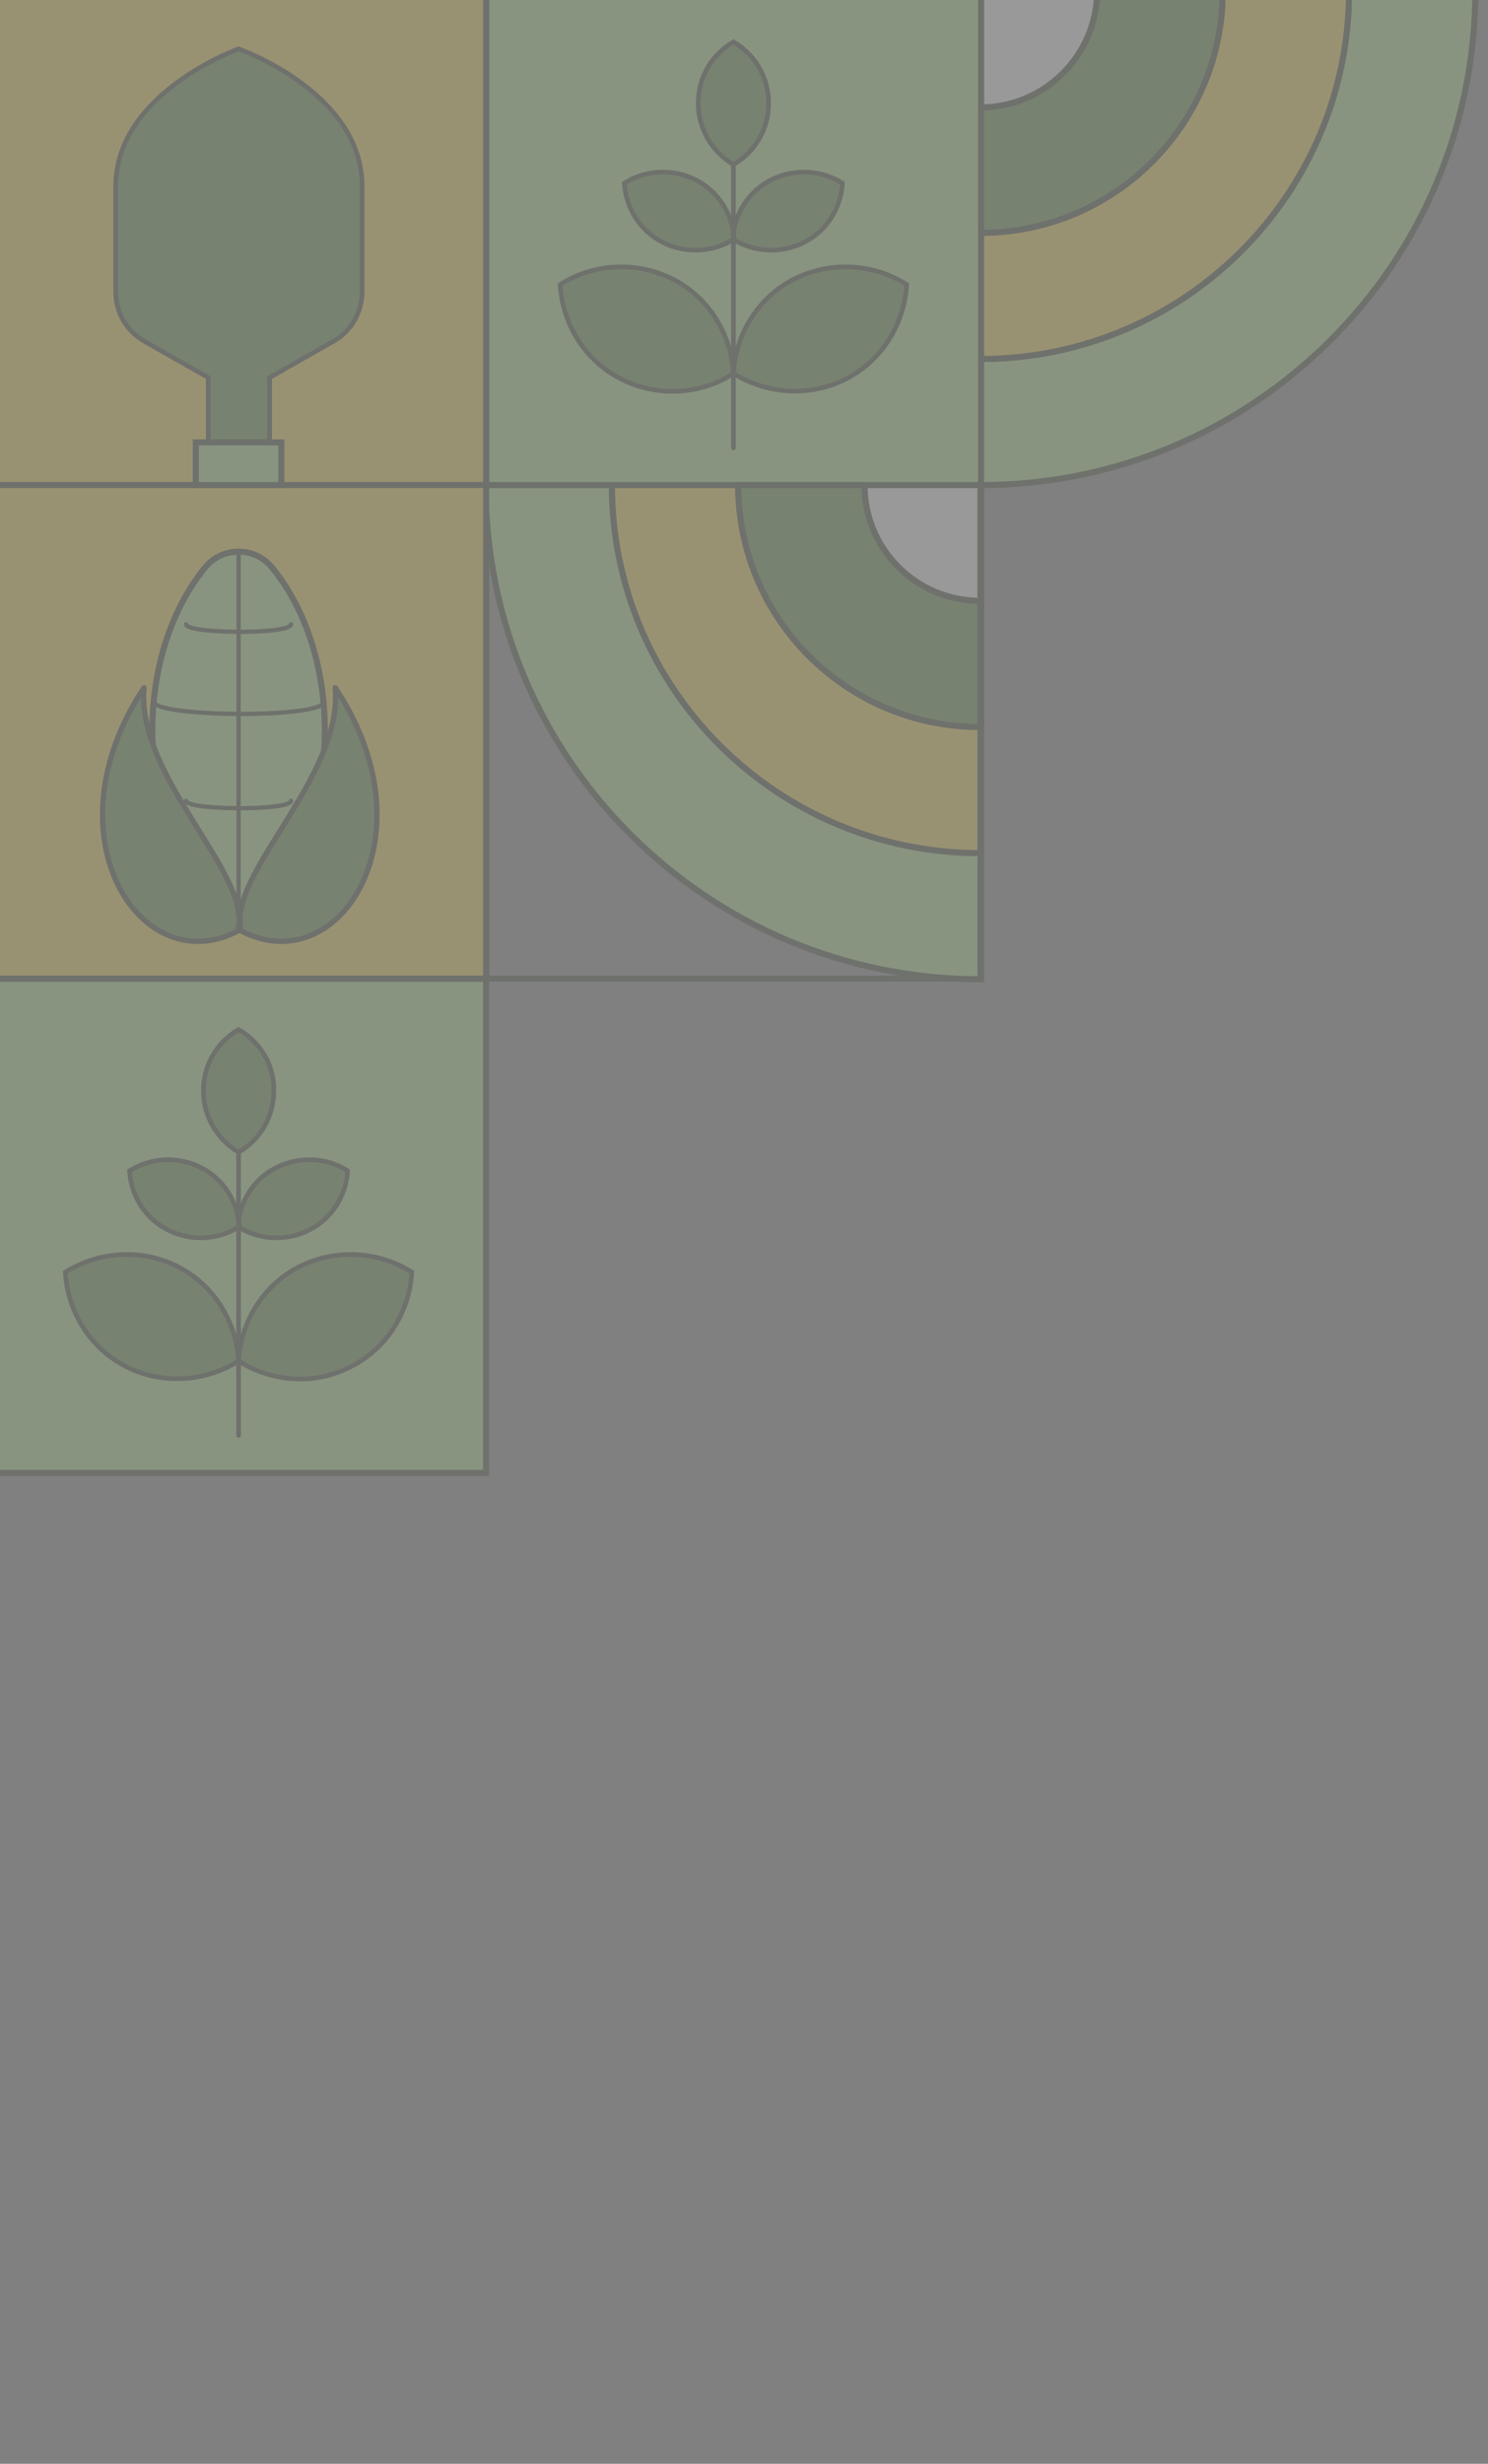 <svg width="119" height="197" viewBox="0 0 119 197" fill="none" xmlns="http://www.w3.org/2000/svg">
<rect x="0" y="0" width="119" height="197" fill="#808080" stroke="none"/>
<g opacity="0.2" clip-path="url(#clip0_3610_11744)">
<path d="M78.463 78.248H38.89L38.89 38.736L78.463 38.736V78.248Z" stroke="#2F3524" stroke-width="0.485" stroke-miterlimit="10"/>
<path d="M78.412 68.214V78.299C56.555 78.299 38.838 60.61 38.838 38.787H48.939C48.939 55.044 62.13 68.214 78.412 68.214Z" fill="#AAE882" stroke="#2F3524" stroke-width="0.485" stroke-miterlimit="10"/>
<path d="M48.939 38.787H59.039C59.039 49.478 67.704 58.13 78.412 58.13V68.214C62.13 68.214 48.939 55.044 48.939 38.787Z" fill="#FFDE3E" stroke="#2F3524" stroke-width="0.485" stroke-miterlimit="10"/>
<path d="M78.412 48.045V58.13C67.704 58.13 59.039 49.478 59.039 38.787H69.14C69.14 43.912 73.279 48.045 78.412 48.045Z" fill="#5A8E38" stroke="#2F3524" stroke-width="0.485" stroke-miterlimit="10"/>
<path d="M69.14 38.787H78.412V48.045C73.279 48.045 69.14 43.912 69.14 38.787Z" fill="white" stroke="#2F3524" stroke-width="0.485" stroke-miterlimit="10"/>
<path d="M107.885 -0.725H117.986C117.986 21.098 100.269 38.787 78.412 38.787V28.703C94.694 28.703 107.885 15.532 107.885 -0.725Z" fill="#AAE882" stroke="#2F3524" stroke-width="0.485" stroke-miterlimit="10"/>
<path d="M78.411 28.703V18.618C89.119 18.618 97.784 9.966 97.784 -0.724H107.885C107.885 15.532 94.694 28.703 78.411 28.703Z" fill="#FFDE3E" stroke="#2F3524" stroke-width="0.485" stroke-miterlimit="10"/>
<path d="M87.739 -0.724H97.784C97.784 9.966 89.119 18.618 78.411 18.618V8.589C83.544 8.589 87.739 4.401 87.739 -0.724Z" fill="#5A8E38" stroke="#2F3524" stroke-width="0.485" stroke-miterlimit="10"/>
<path d="M78.412 8.589V-0.724H87.739C87.739 4.401 83.544 8.589 78.412 8.589Z" fill="white" stroke="#2F3524" stroke-width="0.485" stroke-miterlimit="10"/>
<path d="M38.877 78.248H-0.696L-0.696 38.736L38.877 38.736L38.877 78.248Z" fill="#FFDE3E" stroke="#2F3524" stroke-width="0.485" stroke-miterlimit="10"/>
<path d="M16.43 45.345C17.809 43.692 20.348 43.692 21.728 45.345C24.322 48.486 25.978 53.17 25.978 58.406C25.978 65.239 23.163 71.135 19.079 73.946C14.995 71.135 12.18 65.239 12.18 58.406C12.18 53.17 13.835 48.486 16.43 45.345Z" fill="#AAE882" stroke="#2F3524" stroke-width="0.485" stroke-miterlimit="10"/>
<path d="M19.023 74.442C20.293 70.033 10.855 62.153 11.517 54.989C3.68 66.782 11.186 78.52 19.023 74.442Z" fill="#5A8E38" stroke="#2F3524" stroke-width="0.427" stroke-miterlimit="10" stroke-linecap="round" stroke-linejoin="round"/>
<path d="M19.299 74.442C18.03 70.033 27.468 62.153 26.806 54.989C34.699 66.782 27.137 78.52 19.299 74.442Z" fill="#5A8E38" stroke="#2F3524" stroke-width="0.427" stroke-miterlimit="10" stroke-linecap="round" stroke-linejoin="round"/>
<path d="M12.29 56.091C12.29 57.358 25.922 57.469 25.922 56.091" stroke="#2F3524" stroke-width="0.341" stroke-miterlimit="10"/>
<path d="M14.884 49.919C14.884 50.691 23.273 50.746 23.273 49.919" stroke="#2F3524" stroke-width="0.341" stroke-miterlimit="10" stroke-linecap="round"/>
<path d="M14.884 64.026C14.884 64.798 23.273 64.853 23.273 64.026" stroke="#2F3524" stroke-width="0.341" stroke-miterlimit="10" stroke-linecap="round"/>
<path d="M19.079 72.788V44.133" stroke="#2F3524" stroke-width="0.341" stroke-miterlimit="10"/>
<path d="M38.877 117.772H-0.696L-0.696 78.26H38.877L38.877 117.772Z" fill="#AAE882" stroke="#2F3524" stroke-width="0.485" stroke-miterlimit="10"/>
<path d="M32.933 101.72C32.767 104.806 31.001 107.781 28.076 109.269C25.095 110.812 21.728 110.482 19.079 108.829C19.245 105.743 21.011 102.767 23.936 101.279C26.916 99.791 30.338 100.066 32.933 101.72Z" fill="#5A8E38" stroke="#2F3524" stroke-width="0.372" stroke-miterlimit="10"/>
<path d="M5.226 101.72C5.391 104.806 7.157 107.781 10.082 109.269C13.008 110.757 16.43 110.482 19.079 108.829C18.913 105.743 17.147 102.767 14.222 101.279C11.297 99.791 7.875 100.066 5.226 101.72Z" fill="#5A8E38" stroke="#2F3524" stroke-width="0.372" stroke-miterlimit="10"/>
<path d="M27.8 93.619C27.689 95.548 26.585 97.421 24.709 98.358C22.832 99.295 20.68 99.13 19.024 98.083C19.134 96.154 20.238 94.28 22.115 93.344C24.047 92.407 26.199 92.572 27.8 93.619Z" fill="#5A8E38" stroke="#2F3524" stroke-width="0.372" stroke-miterlimit="10"/>
<path d="M10.358 93.619C10.468 95.548 11.572 97.421 13.449 98.358C15.325 99.295 17.478 99.13 19.134 98.083C19.023 96.154 17.919 94.28 16.043 93.344C14.166 92.407 12.014 92.572 10.358 93.619Z" fill="#5A8E38" stroke="#2F3524" stroke-width="0.372" stroke-miterlimit="10"/>
<path d="M19.079 82.322C17.368 83.314 16.264 85.132 16.264 87.227C16.264 89.321 17.423 91.139 19.079 92.131C20.79 91.139 21.894 89.321 21.894 87.227C21.949 85.132 20.79 83.314 19.079 82.322Z" fill="#5A8E38" stroke="#2F3524" stroke-width="0.372" stroke-miterlimit="10"/>
<path d="M19.079 114.78V92.131" stroke="#2F3524" stroke-width="0.372" stroke-miterlimit="10" stroke-linecap="round" stroke-linejoin="round"/>
<path d="M38.877 38.78L-0.696 38.78L-0.696 -0.732L38.877 -0.732L38.877 38.78Z" fill="#FFDE3E" stroke="#2F3524" stroke-width="0.485" stroke-miterlimit="10"/>
<path d="M19.079 3.904C19.079 3.904 28.959 7.376 28.959 14.871V23.357C28.959 24.955 28.076 26.498 26.696 27.27L21.563 30.191V36.583H16.651V30.191L11.518 27.27C10.083 26.443 9.255 24.955 9.255 23.357V14.871C9.255 7.431 19.079 3.904 19.079 3.904Z" fill="#5A8E38" stroke="#2F3524" stroke-width="0.372" stroke-miterlimit="10"/>
<path d="M15.657 35.371H22.501V38.787H15.657V35.371Z" fill="#AAE882" stroke="#2F3524" stroke-width="0.485" stroke-miterlimit="10"/>
<path d="M78.463 38.78L38.89 38.78L38.89 -0.732L78.463 -0.732V38.78Z" fill="#AAE882" stroke="#2F3524" stroke-width="0.485" stroke-miterlimit="10"/>
<path d="M72.507 22.751C72.341 25.837 70.575 28.813 67.65 30.301C64.725 31.789 61.303 31.513 58.653 29.86C58.819 26.774 60.585 23.798 63.51 22.31C66.491 20.823 69.913 21.098 72.507 22.751Z" fill="#5A8E38" stroke="#2F3524" stroke-width="0.372" stroke-miterlimit="10"/>
<path d="M44.8 22.751C44.965 25.837 46.731 28.813 49.657 30.301C52.582 31.789 56.059 31.568 58.653 29.86C58.488 26.774 56.721 23.798 53.796 22.31C50.816 20.823 47.394 21.098 44.8 22.751Z" fill="#5A8E38" stroke="#2F3524" stroke-width="0.372" stroke-miterlimit="10"/>
<path d="M67.374 14.651C67.264 16.579 66.16 18.453 64.283 19.39C62.407 20.327 60.254 20.161 58.598 19.114C58.709 17.186 59.812 15.312 61.689 14.375C63.566 13.438 65.718 13.604 67.374 14.651Z" fill="#5A8E38" stroke="#2F3524" stroke-width="0.372" stroke-miterlimit="10"/>
<path d="M49.933 14.651C50.044 16.579 51.148 18.453 53.024 19.39C54.901 20.327 57.053 20.161 58.709 19.114C58.599 17.186 57.495 15.312 55.618 14.375C53.742 13.438 51.589 13.604 49.933 14.651Z" fill="#5A8E38" stroke="#2F3524" stroke-width="0.372" stroke-miterlimit="10"/>
<path d="M58.654 3.353C56.943 4.345 55.839 6.164 55.839 8.258C55.839 10.352 56.998 12.171 58.654 13.163C60.365 12.171 61.469 10.352 61.469 8.258C61.469 6.164 60.365 4.345 58.654 3.353Z" fill="#5A8E38" stroke="#2F3524" stroke-width="0.372" stroke-miterlimit="10"/>
<path d="M58.653 35.812V13.162" stroke="#2F3524" stroke-width="0.372" stroke-miterlimit="10" stroke-linecap="round" stroke-linejoin="round"/>
</g>
<defs>
<clipPath id="clip0_3610_11744">
<rect width="158.792" height="198" fill="white" transform="matrix(-1 0 0 1 118.262 -1)"/>
</clipPath>
</defs>
</svg>
